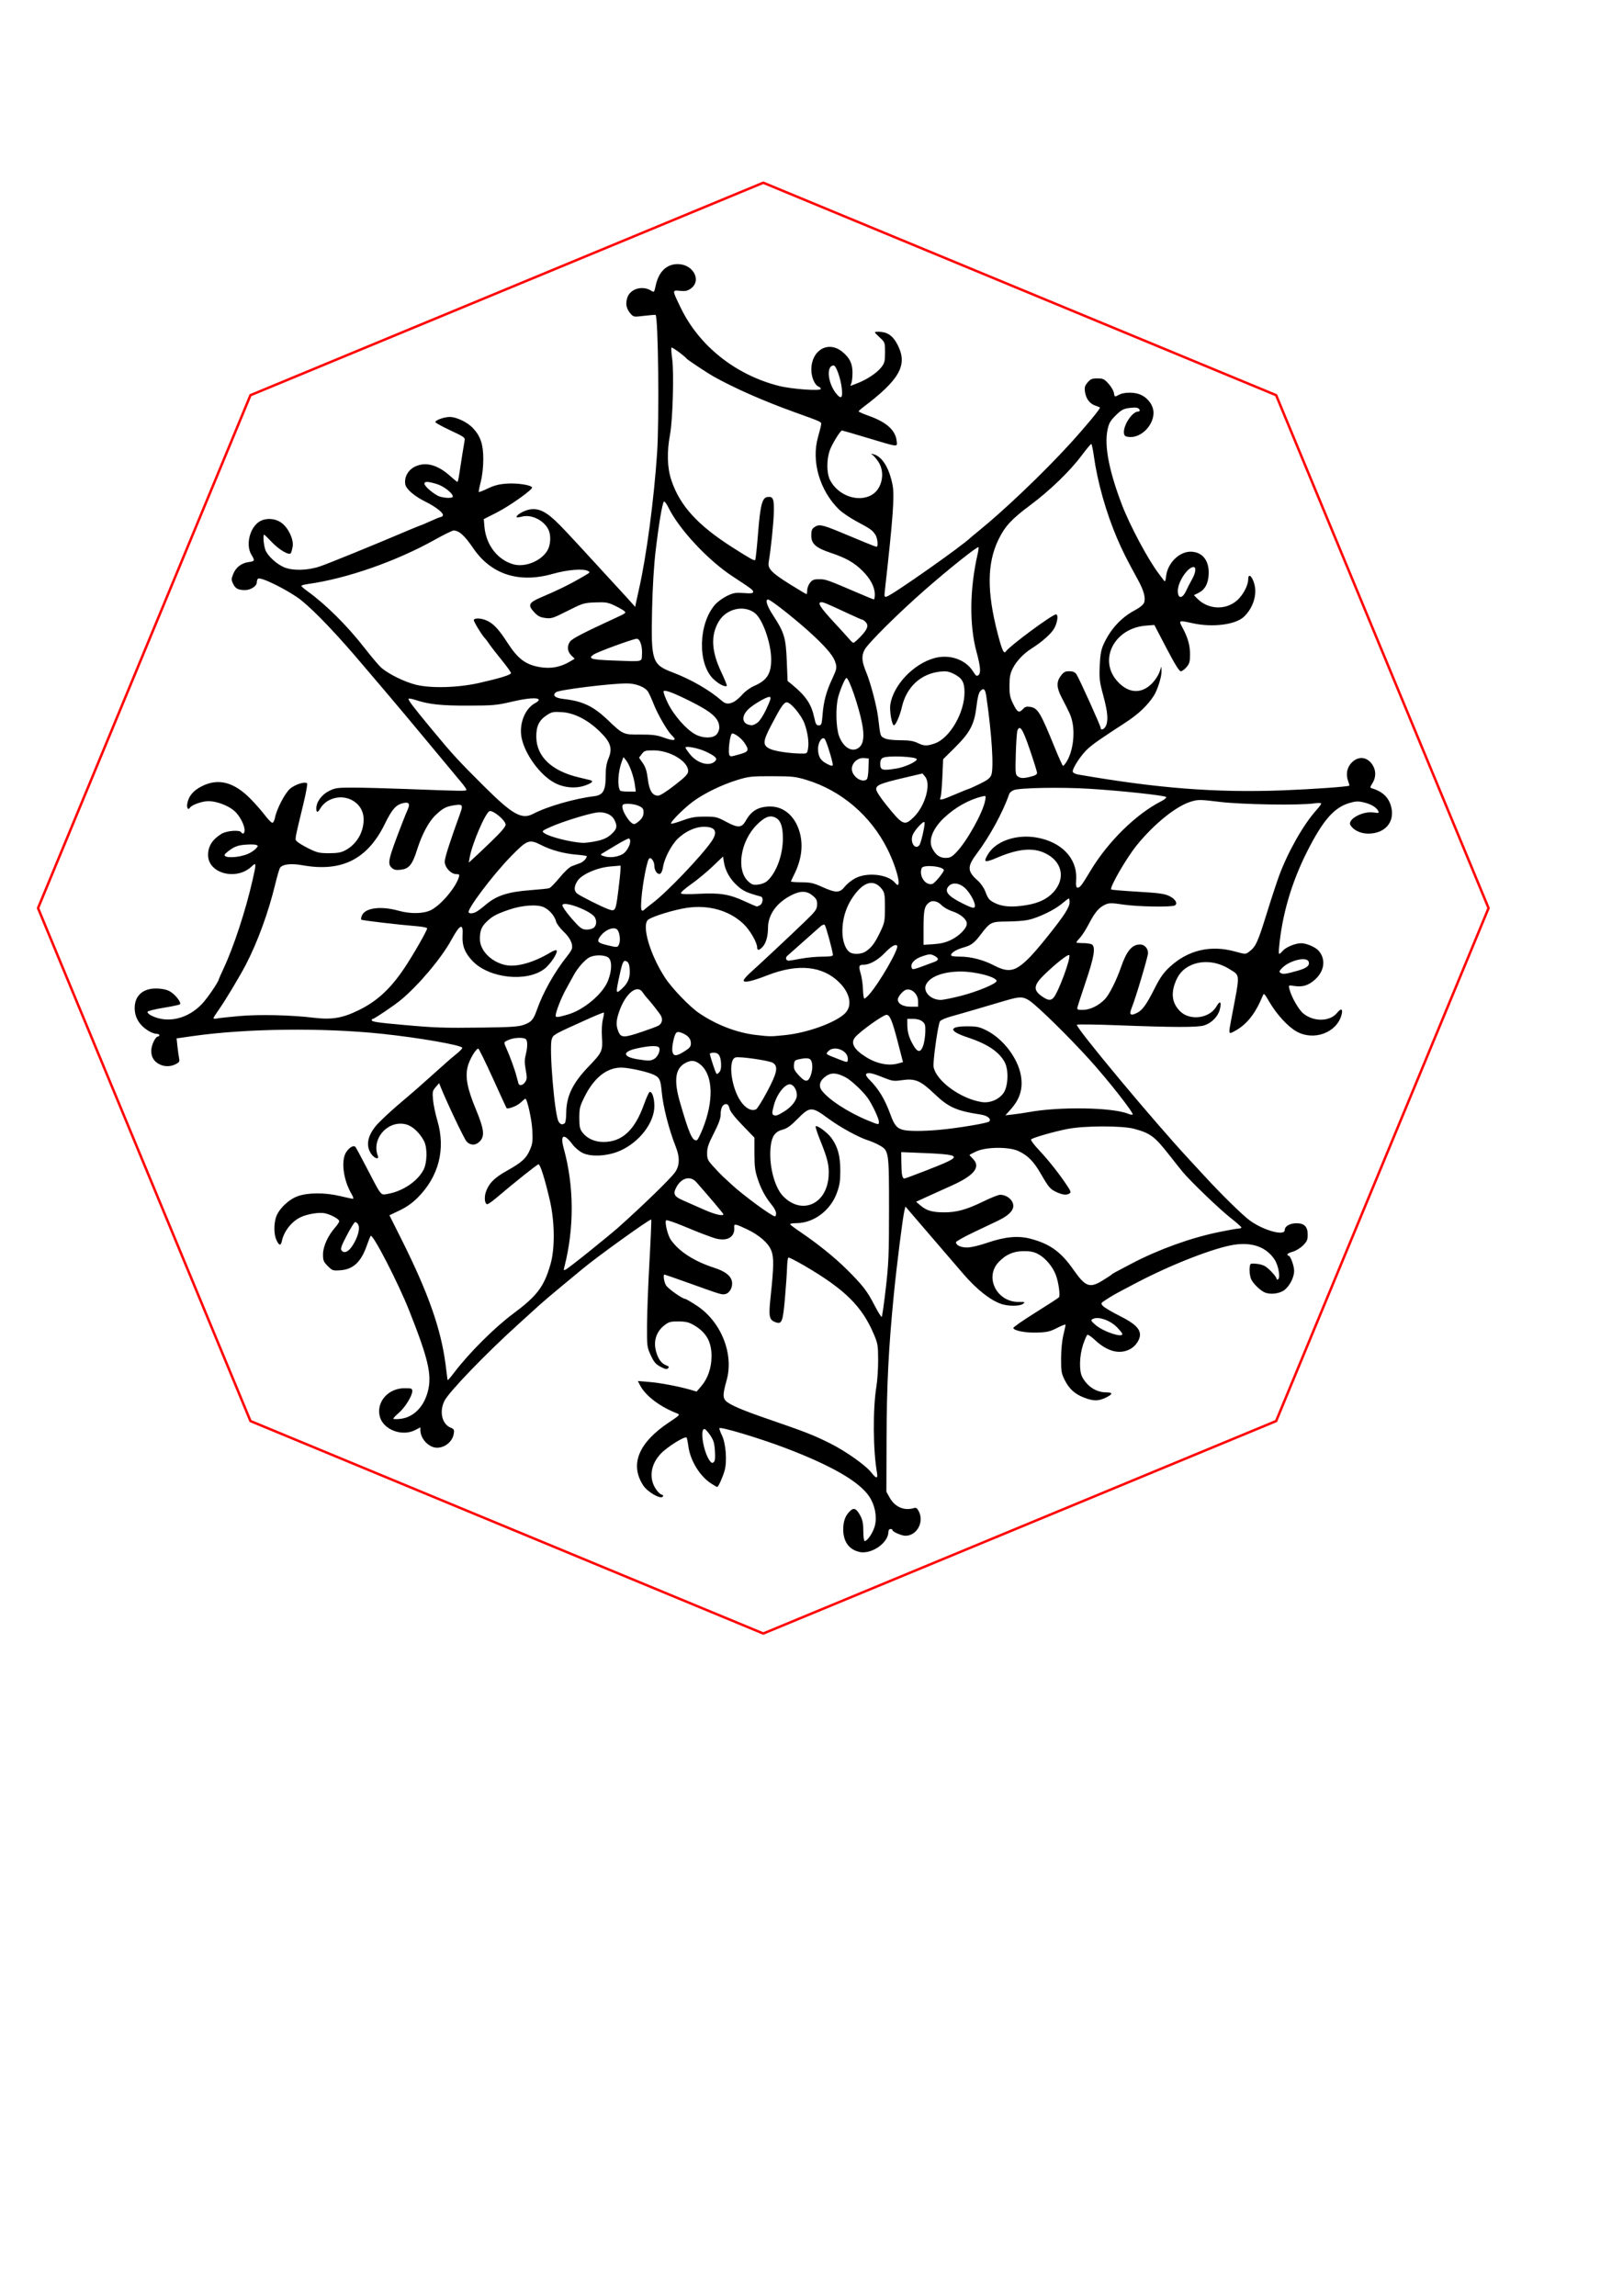 <?xml version="1.0" encoding="UTF-8" standalone="no"?>
<svg
   xmlns:dc="http://purl.org/dc/elements/1.1/"
   xmlns:cc="http://creativecommons.org/ns#"
   xmlns:rdf="http://www.w3.org/1999/02/22-rdf-syntax-ns#"
   xmlns:svg="http://www.w3.org/2000/svg"
   xmlns="http://www.w3.org/2000/svg"
   xmlns:sodipodi="http://sodipodi.sourceforge.net/DTD/sodipodi-0.dtd"
   xmlns:inkscape="http://www.inkscape.org/namespaces/inkscape"
   width="210mm"
   height="297mm"
   viewBox="0 0 210 297"
   version="1.1"
   id="svg8"
   inkscape:version="1.0 (4035a4fb49, 2020-05-01)"
   sodipodi:docname="fuckflake.svg">
  <defs
     id="defs2" />
  <sodipodi:namedview
     inkscape:snap-midpoints="true"
     inkscape:snap-smooth-nodes="true"
     id="base"
     pagecolor="#ffffff"
     bordercolor="#666666"
     borderopacity="1.0"
     inkscape:pageopacity="0.0"
     inkscape:pageshadow="2"
     inkscape:zoom="1.4967259"
     inkscape:cx="453.12118"
     inkscape:cy="433.22413"
     inkscape:document-units="mm"
     inkscape:current-layer="layer1"
     inkscape:document-rotation="0"
     showgrid="false"
     inkscape:window-width="2160"
     inkscape:window-height="1346"
     inkscape:window-x="-11"
     inkscape:window-y="-11"
     inkscape:window-maximized="1" />
  <g
     inkscape:label="Layer 1"
     inkscape:groupmode="layer"
     id="layer1">
    <path
       style="fill:#000000;stroke-width:0.175"
       d="m 111.182,200.758 c -1.316,-0.282 -2.077,-1.34 -2.075,-2.885 10e-4,-1.111 0.287,-1.862 0.929,-2.443 0.475,-0.43 0.808,-0.25 1.309,0.705 0.268,0.511 0.361,1.014 0.361,1.957 0,0.703 0.076,1.269 0.17,1.269 0.375,0 1.147,-1.182 1.342,-2.054 0.267,-1.195 -0.024,-2.629 -0.755,-3.721 -1.29,-1.927 -4.896,-4.006 -10.908,-6.288 -3.251,-1.234 -8.268,-2.741 -8.466,-2.542 -0.048,0.048 0.094,0.46 0.316,0.915 0.51,1.046 0.69,3.319 0.359,4.541 -0.234,0.864 -0.812,2.149 -0.966,2.149 -0.048,0 -0.381,-0.187 -0.74,-0.415 -1.493,-0.95 -2.732,-2.957 -2.99,-4.846 -0.078,-0.572 -0.182,-1.079 -0.23,-1.127 -0.223,-0.223 -2.472,1.181 -3.332,2.079 -1.266,1.322 -1.557,3.036 -0.75,4.414 0.241,0.411 0.603,0.8 0.805,0.864 0.255,0.081 0.311,0.172 0.184,0.299 -0.332,0.332 -1.978,-0.63 -2.526,-1.477 -1.755,-2.711 -0.599,-5.524 3.353,-8.153 1.387,-0.923 1.449,-0.99 1.054,-1.144 -2.248,-0.875 -4.103,-2.281 -4.808,-3.643 l -0.285,-0.552 1.469,0.119 c 1.431,0.116 3.826,0.57 5.37,1.019 l 0.765,0.222 0.588,-0.68 c 0.85,-0.983 1.337,-2.388 1.341,-3.866 0.005,-1.894 -0.674,-3.101 -2.269,-4.036 -0.66,-0.387 -1.039,-0.48 -1.989,-0.489 -1.021,-0.009 -1.256,0.052 -1.807,0.472 -1.109,0.846 -1.502,2.12 -1.084,3.511 0.283,0.941 0.688,1.468 1.311,1.706 0.327,0.125 0.375,0.208 0.213,0.37 -0.162,0.162 -0.381,0.118 -0.974,-0.197 -0.626,-0.332 -0.855,-0.601 -1.263,-1.484 -0.484,-1.048 -0.498,-1.158 -0.486,-3.879 0.007,-1.54 0.148,-5.231 0.314,-8.203 0.166,-2.972 0.269,-5.436 0.229,-5.476 -0.133,-0.133 -7.082,4.862 -8.941,6.428 -0.2,0.168 -1.348,1.119 -2.551,2.111 -1.203,0.993 -2.542,2.129 -2.975,2.525 -0.433,0.396 -1.693,1.54 -2.8,2.542 -4.175,3.781 -8.872,8.654 -9.474,9.828 -0.707,1.38 -0.343,3.016 0.775,3.479 0.458,0.19 0.5,0.273 0.412,0.817 -0.16,0.984 -1.132,1.788 -2.161,1.786 -1.057,-0.001 -2.152,-1.158 -2.152,-2.272 v -0.359 l -0.693,0.354 c -1.693,0.864 -4.105,-0.057 -4.553,-1.738 -0.501,-1.879 1.06,-3.681 3.19,-3.683 0.928,-5.2e-4 1.006,0.03 1.005,0.393 -0.003,0.6 -0.947,2.117 -1.74,2.796 -0.39,0.333 -0.708,0.669 -0.708,0.745 0,0.076 0.413,0.09 0.918,0.03 1.705,-0.202 3.042,-1.552 3.557,-3.59 0.533,-2.11 0.052,-4.17 -2.433,-10.438 -1.415,-3.569 -4.691,-9.922 -4.971,-9.642 -0.057,0.057 -0.284,0.618 -0.503,1.245 -0.745,2.131 -1.756,3.082 -3.406,3.201 -0.986,0.071 -1.055,0.049 -1.645,-0.541 -0.547,-0.547 -0.616,-0.718 -0.616,-1.528 0,-1.008 0.633,-2.403 1.579,-3.478 0.287,-0.326 0.521,-0.685 0.521,-0.799 0,-0.278 -1.163,-0.902 -1.936,-1.039 -0.727,-0.129 -2.218,0.121 -3.037,0.51 -1.195,0.567 -2.17,1.799 -2.454,3.102 -0.14,0.641 -0.349,0.607 -0.691,-0.114 -0.331,-0.697 -0.366,-1.973 -0.081,-2.925 0.316,-1.055 1.626,-2.339 2.824,-2.768 1.34,-0.48 3.545,-0.484 5.517,-0.011 0.8,0.192 1.536,0.349 1.636,0.349 0.1,0 0.014,-0.283 -0.19,-0.628 -1.08,-1.831 -1.394,-4.377 -0.67,-5.442 0.41,-0.604 0.945,-0.896 1.176,-0.64 0.074,0.082 0.706,1.251 1.405,2.599 1.976,3.81 1.839,3.633 2.691,3.491 1.982,-0.33 3.906,-1.605 4.708,-3.121 0.489,-0.924 0.521,-2.877 0.062,-3.749 -0.55,-1.044 -1.463,-1.9 -2.268,-2.125 -2.333,-0.653 -4.571,1.804 -3.698,4.061 0.187,0.483 -0.363,0.377 -0.777,-0.149 -0.92,-1.17 -0.549,-2.719 1.023,-4.267 1.059,-1.043 1.747,-1.66 3.51,-3.152 0.625,-0.529 1.176,-1.001 1.224,-1.05 0.048,-0.049 0.756,-0.679 1.574,-1.401 0.818,-0.722 1.802,-1.6 2.188,-1.952 0.386,-0.352 1.032,-0.903 1.436,-1.225 0.404,-0.322 0.739,-0.671 0.744,-0.776 0.016,-0.336 -5.568,-1.314 -10.404,-1.822 -7.693,-0.808 -17.557,-0.688 -24.479,0.298 l -2.078,0.296 0.112,1.06 c 0.062,0.583 0.158,1.27 0.215,1.527 0.086,0.393 0.018,0.512 -0.431,0.744 -0.671,0.347 -1.471,0.353 -2.125,0.015 -0.715,-0.37 -1.052,-0.93 -1.051,-1.746 6.5e-4,-0.708 0.537,-1.842 0.872,-1.842 0.098,0 0.178,-0.079 0.178,-0.175 0,-0.096 -0.177,-0.175 -0.394,-0.176 -0.217,-3.5e-4 -0.669,-0.169 -1.006,-0.374 -1.134,-0.691 -1.739,-1.644 -1.789,-2.818 -0.07,-1.654 0.978,-2.671 2.752,-2.67 0.676,3.5e-4 1.287,0.118 1.717,0.331 0.696,0.345 1.614,1.483 1.382,1.714 -0.074,0.074 -1.032,0.277 -2.13,0.453 -1.098,0.176 -2.026,0.409 -2.063,0.519 -0.037,0.11 0.167,0.32 0.452,0.468 2.082,1.076 4.743,0.473 6.603,-1.497 0.706,-0.747 2.176,-2.914 2.176,-3.207 0,-0.034 0.27,-0.64 0.6,-1.347 1.331,-2.847 2.839,-7.444 3.759,-11.456 0.502,-2.189 0.491,-2.351 -0.115,-1.77 -1.968,1.885 -5.641,0.923 -5.643,-1.478 -10e-4,-1.136 0.563,-2.02 1.749,-2.743 0.652,-0.398 2.333,-0.53 2.538,-0.2 0.2,0.323 0.438,0.179 0.438,-0.264 0,-0.703 -0.69,-1.977 -1.378,-2.544 -0.833,-0.687 -2.281,-1.217 -3.31,-1.213 -0.822,0.004 -2.16,0.483 -2.39,0.856 -0.224,0.363 -0.436,0.007 -0.333,-0.56 0.175,-0.958 0.78,-1.674 1.883,-2.229 2.149,-1.082 4.18,-0.54 6.359,1.695 0.601,0.617 1.418,1.552 1.815,2.078 0.397,0.526 0.822,0.957 0.944,0.957 0.122,0 0.277,-0.295 0.345,-0.656 0.199,-1.063 1.221,-3.06 1.892,-3.696 0.608,-0.576 1.975,-1.028 2.265,-0.748 0.07,0.068 -0.147,1.263 -0.483,2.656 -1.2,4.975 -1.131,4.546 -0.784,4.893 0.17,0.17 0.849,0.575 1.509,0.9 1.063,0.523 1.359,0.59 2.603,0.587 1.096,-0.003 1.557,-0.085 2.104,-0.378 1.456,-0.779 2.363,-2.313 2.363,-3.995 0,-2.319 -2.607,-3.624 -4.697,-2.353 -0.315,0.192 -0.707,0.583 -0.869,0.869 -0.366,0.642 -0.559,0.665 -0.559,0.065 0,-0.83 0.694,-1.783 1.642,-2.256 0.795,-0.396 1.082,-0.437 3.074,-0.437 1.208,-5e-5 4.284,0.079 6.835,0.176 7.64,0.289 7.876,0.292 7.871,0.095 -0.002,-0.101 -0.307,-0.537 -0.677,-0.971 -0.37,-0.433 -2.237,-2.678 -4.149,-4.988 -1.912,-2.31 -4.423,-5.307 -5.58,-6.66 -1.157,-1.353 -2.458,-2.881 -2.891,-3.396 -3.283,-3.899 -6.224,-6.996 -8.047,-8.471 -1.491,-1.206 -5.201,-3.072 -5.608,-2.821 -0.093,0.058 -0.17,0.28 -0.17,0.494 0,0.471 -0.798,0.991 -1.515,0.988 -0.885,-0.004 -1.256,-0.195 -1.539,-0.791 -0.254,-0.535 -0.253,-0.645 0.008,-1.297 0.343,-0.857 1.065,-1.411 2.004,-1.537 0.794,-0.106 0.819,-0.179 0.342,-0.961 -0.732,-1.2 -0.253,-3.357 0.933,-4.203 0.827,-0.59 2.144,-0.537 3.007,0.12 0.875,0.667 1.555,2.139 1.403,3.036 -0.061,0.361 -0.166,0.744 -0.233,0.852 -0.211,0.339 -1.514,-0.418 -2.482,-1.442 -0.494,-0.522 -0.932,-0.949 -0.975,-0.949 -0.187,0 -0.054,1.468 0.184,2.037 0.32,0.767 1.461,1.798 2.43,2.197 1.107,0.456 3.014,0.407 4.576,-0.118 1.133,-0.38 6.548,-2.586 11.419,-4.653 0.893,-0.379 1.659,-0.689 1.702,-0.689 0.043,0 0.593,-0.236 1.224,-0.525 0.63,-0.289 1.218,-0.525 1.307,-0.525 0.088,0 0.212,-0.084 0.276,-0.187 0.177,-0.287 -0.867,-1.12 -2.278,-1.817 -1.409,-0.696 -2.483,-1.627 -2.58,-2.235 -0.156,-0.976 0.411,-1.933 1.389,-2.347 1.342,-0.568 2.846,-0.136 4.403,1.263 0.473,0.425 0.901,0.774 0.951,0.774 0.05,0 0.14,-0.335 0.202,-0.744 0.273,-1.817 0.638,-4.108 0.724,-4.542 0.09,-0.453 0.012,-0.512 -1.843,-1.382 -1.065,-0.5 -1.937,-0.98 -1.937,-1.067 0,-0.256 1.158,-0.666 1.876,-0.664 0.859,0.002 2.263,0.674 2.972,1.421 0.995,1.049 1.357,2.115 1.357,4.003 1.8e-4,1.04 -0.121,2.141 -0.323,2.94 -0.178,0.702 -0.293,1.308 -0.255,1.345 0.037,0.037 0.566,-0.171 1.175,-0.463 0.831,-0.399 1.446,-0.554 2.466,-0.624 1.317,-0.09 3.054,0.168 3.249,0.483 0.152,0.246 -2.892,2.412 -4.613,3.282 l -1.635,0.827 0.085,0.982 c 0.204,2.369 1.719,4.321 3.785,4.877 1.556,0.419 3.725,-0.524 4.431,-1.926 0.373,-0.741 0.396,-1.939 0.05,-2.608 -0.625,-1.208 -2.215,-1.969 -3.434,-1.644 -0.377,0.101 -0.685,0.12 -0.685,0.044 0,-0.307 1.128,-0.914 1.85,-0.996 1.33,-0.15 2.363,0.512 4.655,2.983 1.091,1.176 2.022,2.177 2.07,2.225 0.048,0.048 0.481,0.522 0.963,1.053 0.481,0.531 1.748,1.909 2.815,3.063 1.067,1.153 2.18,2.369 2.472,2.701 l 0.532,0.604 0.122,-0.604 c 0.067,-0.332 0.23,-1.077 0.362,-1.654 0.97,-4.249 1.95,-11.61 2.354,-17.676 0.291,-4.369 0.147,-17.543 -0.195,-17.837 -0.035,-0.03 -0.691,0.021 -1.459,0.113 -1.382,0.165 -1.4,0.162 -1.793,-0.294 -0.536,-0.623 -0.659,-1.22 -0.419,-2.021 0.353,-1.178 1.976,-1.66 3.11,-0.925 0.364,0.236 0.384,0.212 0.574,-0.67 0.384,-1.79 1.398,-2.779 2.85,-2.779 2.008,0 3.142,2.132 1.685,3.169 -0.419,0.298 -0.698,0.357 -1.39,0.29 -1.037,-0.1 -1.039,-0.143 0.112,2.229 2.386,4.917 7.085,8.647 12.68,10.067 1.662,0.422 5.425,0.693 5.425,0.391 0,-0.1 -0.118,-0.227 -0.262,-0.283 -0.522,-0.2 -0.962,-1.212 -0.963,-2.215 -0.002,-2.516 2.181,-3.782 3.994,-2.318 0.946,0.764 1.322,1.514 1.333,2.657 0.005,0.537 -0.055,1.155 -0.135,1.374 l -0.144,0.398 0.894,-0.34 c 1.246,-0.473 2.566,-1.355 3.124,-2.086 0.414,-0.543 0.471,-0.776 0.471,-1.914 0,-1.274 -0.011,-1.306 -0.656,-1.897 -0.361,-0.331 -0.656,-0.64 -0.656,-0.687 0,-0.144 1.004,-0.094 1.432,0.071 0.679,0.262 1.163,0.794 1.624,1.785 1.146,2.461 0.039,4.349 -4.599,7.841 -0.307,0.231 -0.557,0.467 -0.557,0.525 1.7e-4,0.058 0.611,0.323 1.356,0.59 2.279,0.814 3.43,1.872 3.568,3.279 0.074,0.757 0.288,0.782 -3.803,-0.449 -1.741,-0.524 -3.214,-0.952 -3.273,-0.952 -0.209,0 -1.233,1.642 -1.56,2.501 -0.455,1.197 -0.451,3.022 0.008,3.913 1.029,1.997 3.602,2.926 5.365,1.938 1.391,-0.78 1.822,-2.96 0.86,-4.348 -0.264,-0.382 -0.606,-0.773 -0.758,-0.87 -0.211,-0.134 -0.172,-0.148 0.16,-0.061 1.122,0.295 2.036,1.774 2.464,3.985 0.267,1.381 0.064,4.172 -0.989,13.573 -0.097,0.867 -0.079,0.936 0.227,0.856 0.727,-0.19 9.908,-6.647 10.899,-7.665 0.048,-0.049 0.521,-0.441 1.05,-0.869 3.287,-2.661 8.369,-7.512 11.747,-11.213 2.032,-2.226 3.999,-4.603 3.896,-4.707 -0.046,-0.046 -0.329,-0.166 -0.628,-0.266 -0.699,-0.233 -1.19,-0.903 -1.308,-1.783 -0.077,-0.573 -0.015,-0.788 0.348,-1.21 0.371,-0.431 0.572,-0.513 1.257,-0.513 0.72,0 0.887,0.078 1.42,0.659 0.332,0.362 0.651,0.894 0.708,1.181 0.122,0.611 0.065,0.59 0.697,0.261 0.633,-0.33 1.943,-0.338 2.711,-0.016 1.005,0.421 1.728,1.413 1.728,2.372 0,1.632 -1.612,3.247 -3.117,3.122 -0.528,-0.044 -0.656,-0.13 -0.705,-0.47 -0.139,-0.985 1.057,-2.821 1.837,-2.821 0.36,0 0.195,-0.423 -0.194,-0.498 -0.172,-0.033 -0.668,-0.007 -1.102,0.058 -0.629,0.094 -0.959,0.288 -1.624,0.953 -0.697,0.697 -0.87,1.005 -1.049,1.867 -0.428,2.06 0.203,5.326 1.874,9.695 1.025,2.68 3.408,7.134 4.764,8.904 0.193,0.252 0.461,0.609 0.595,0.792 0.223,0.305 0.254,0.259 0.361,-0.548 0.221,-1.668 1.728,-3.126 3.198,-3.094 1.511,0.033 2.397,1.178 2.297,2.966 -0.068,1.213 -0.504,1.976 -1.369,2.395 l -0.545,0.264 0.46,0.46 c 1.427,1.427 3.698,1.508 5.163,0.184 0.765,-0.691 1.407,-1.919 1.407,-2.691 0,-0.81 0.476,-0.478 0.779,0.544 0.416,1.401 -0.14,3.182 -1.346,4.308 -1.092,1.02 -4.051,1.391 -6.609,0.828 -1.842,-0.405 -1.847,-0.403 -1.326,0.569 0.704,1.312 0.976,2.277 0.976,3.465 0,0.93 -0.071,1.186 -0.453,1.641 -0.249,0.296 -0.584,0.538 -0.744,0.538 -0.199,0 -0.785,-0.946 -1.856,-2.996 l -1.565,-2.996 -1.105,0.089 c -4.171,0.335 -6.227,4.573 -3.556,7.33 1.409,1.454 3.014,1.507 4.363,0.143 0.377,-0.381 0.804,-1.027 0.949,-1.437 l 0.264,-0.745 0.014,0.629 c 0.015,0.704 -0.524,2.411 -0.992,3.139 -0.808,1.257 -1.99,2.381 -3.621,3.444 -3.36,2.189 -4.12,2.716 -4.899,3.402 -0.872,0.767 -2.106,2.659 -1.968,3.017 0.049,0.127 0.351,0.277 0.673,0.333 10.326,1.796 17.898,2.381 26.536,2.051 3.803,-0.146 8.421,-0.474 8.573,-0.609 0.027,-0.024 -0.032,-0.256 -0.131,-0.517 -0.376,-0.989 -0.162,-1.949 0.58,-2.599 0.834,-0.731 1.872,-0.573 2.516,0.383 0.499,0.74 0.512,1.63 0.035,2.401 -0.347,0.562 -0.349,0.594 -0.044,0.69 1.421,0.445 2.196,1.223 2.482,2.494 0.429,1.908 -0.863,3.356 -2.993,3.356 -0.983,0 -1.886,-0.427 -2.296,-1.086 -0.456,-0.734 1.537,-1.848 2.958,-1.653 0.731,0.1 0.779,0.084 0.62,-0.214 -0.255,-0.477 -0.949,-0.877 -1.901,-1.097 -0.687,-0.159 -1.024,-0.142 -1.817,0.088 -1.976,0.575 -3.43,2.239 -5.456,6.248 -2.062,4.08 -3.294,8.331 -3.662,12.633 -0.066,0.766 -6.6e-4,0.799 0.481,0.251 0.436,-0.497 1.653,-0.996 2.415,-0.991 0.675,0.005 1.854,0.517 2.249,0.978 0.955,1.112 0.746,2.646 -0.511,3.752 -0.85,0.748 -1.598,0.969 -2.69,0.795 -0.708,-0.113 -0.711,-0.111 -0.598,0.373 0.233,0.991 1.186,2.677 1.798,3.182 1.355,1.117 3.463,1.075 4.39,-0.086 0.524,-0.656 0.786,-0.499 0.549,0.328 -0.649,2.263 -3.547,3.326 -5.77,2.117 -1.112,-0.605 -2.584,-2.195 -3.536,-3.822 -0.684,-1.168 -0.721,-1.2 -0.89,-0.788 -0.935,2.276 -2.047,3.681 -3.571,4.511 -0.893,0.486 -0.879,0.55 -0.403,-1.945 1.067,-5.587 1.088,-5.16 -0.292,-6.035 -1.608,-1.02 -3.523,-1.207 -5.057,-0.492 -1.023,0.476 -1.658,1.225 -2.062,2.43 -0.464,1.385 -0.259,2.483 0.642,3.438 1.271,1.347 3.873,1.026 4.787,-0.59 0.457,-0.809 0.68,-0.555 0.405,0.462 -0.244,0.906 -1.087,1.743 -2.042,2.03 -0.858,0.257 -3.927,0.251 -11.047,-0.023 -2.921,-0.112 -5.348,-0.144 -5.393,-0.071 -0.201,0.325 10.103,12.679 14.558,17.455 0.494,0.529 1.364,1.472 1.934,2.094 2.106,2.3 4.914,5.058 5.858,5.754 1.758,1.297 4.541,2.07 4.541,1.262 0,-0.497 0.67,-0.885 1.526,-0.885 1.016,0 1.449,0.442 1.449,1.482 0,0.66 -0.095,0.877 -0.611,1.393 -0.336,0.336 -0.927,0.696 -1.313,0.8 -0.386,0.104 -0.701,0.265 -0.701,0.357 0,0.092 0.07,0.168 0.156,0.168 0.237,0 0.72,1.332 0.715,1.972 -0.006,0.832 -0.574,1.942 -1.262,2.467 -0.663,0.506 -1.923,0.632 -2.639,0.265 -0.565,-0.29 -1.342,-1.051 -1.623,-1.589 -0.312,-0.597 -0.332,-2.058 -0.028,-2.084 0.571,-0.048 1.31,0.076 1.723,0.29 0.506,0.261 1.558,1.39 1.558,1.67 0,0.099 0.088,0.125 0.197,0.058 0.325,-0.201 0.038,-1.805 -0.457,-2.553 -1.054,-1.593 -2.837,-2.258 -5.163,-1.926 -2.563,0.367 -8.188,2.554 -12.777,4.969 -2.888,1.52 -2.884,1.517 -3.822,2.121 -0.748,0.481 -0.755,0.495 -0.438,0.847 0.177,0.197 1.16,0.778 2.184,1.292 1.87,0.938 2.601,1.622 2.601,2.433 0,0.613 -0.556,1.446 -1.211,1.815 -1.386,0.779 -3.006,0.373 -4.638,-1.163 -0.441,-0.415 -0.874,-0.709 -0.962,-0.654 -0.088,0.055 -0.338,0.63 -0.554,1.279 -0.475,1.426 -0.529,3.364 -0.117,4.158 0.645,1.242 1.829,2.009 3.101,2.009 0.911,0 0.895,0.227 -0.05,0.684 -0.948,0.459 -1.59,0.461 -2.773,0.008 -1.223,-0.468 -1.953,-1.126 -2.535,-2.285 -0.427,-0.849 -0.474,-1.128 -0.47,-2.782 0.003,-1.098 0.121,-2.318 0.293,-3.03 0.159,-0.656 0.289,-1.26 0.289,-1.344 0,-0.083 -0.485,0.099 -1.078,0.405 -0.922,0.476 -1.294,0.564 -2.581,0.609 -1.493,0.052 -2.992,-0.23 -3.11,-0.585 -0.032,-0.096 1.261,-0.997 2.874,-2.003 1.613,-1.006 2.979,-1.895 3.037,-1.976 0.18,-0.255 -0.049,-1.925 -0.391,-2.853 -0.41,-1.11 -1.366,-2.244 -2.313,-2.743 -0.537,-0.283 -1.021,-0.38 -1.863,-0.375 -1.336,0.009 -2.314,0.438 -3.243,1.424 -1.849,1.96 -0.238,5.165 2.587,5.149 0.838,-0.005 0.889,0.017 0.579,0.246 -0.438,0.324 -1.948,0.324 -2.866,-1.7e-4 -1.413,-0.498 -3.133,-1.868 -4.871,-3.877 -1.797,-2.078 -4.706,-5.462 -6.371,-7.41 l -1.111,-1.301 -0.131,0.513 c -0.207,0.811 -0.989,7.003 -1.369,10.839 -0.68,6.86 -0.926,11.728 -0.946,18.726 l -0.02,6.825 0.438,0.779 c 0.68,1.21 1.9,1.718 3.164,1.317 0.23,-0.073 0.393,0.044 0.589,0.424 0.722,1.396 -0.244,3.168 -1.726,3.168 -0.498,0 -1.677,-0.515 -1.677,-0.732 0,-0.078 -0.118,-0.143 -0.263,-0.143 -0.148,0 -0.263,0.157 -0.263,0.359 0,1.438 -2.181,2.953 -3.763,2.614 z m 2.299,-10.192 c -0.522,-2.882 -0.559,-8.29 -0.077,-11.244 0.126,-0.77 0.225,-2.306 0.22,-3.413 -0.008,-1.868 -0.049,-2.108 -0.574,-3.342 -1.527,-3.59 -3.741,-5.771 -8.945,-8.815 -1.08,-0.631 -2.024,-1.11 -2.1,-1.063 -0.075,0.046 -0.15,0.621 -0.167,1.277 -0.017,0.656 -0.139,2.44 -0.272,3.965 -0.276,3.156 -0.404,3.457 -1.313,3.081 -0.735,-0.304 -0.811,-0.759 -0.545,-3.241 0.413,-3.844 0.435,-5.092 0.106,-5.952 -0.383,-1.004 -1.545,-2.026 -3.187,-2.806 -1.449,-0.688 -1.668,-0.728 -1.625,-0.298 0.147,1.449 -1.091,2.022 -2.897,1.339 -0.385,-0.146 -0.897,-0.332 -1.138,-0.415 -0.241,-0.083 -1.383,-0.544 -2.538,-1.026 -1.155,-0.481 -2.16,-0.818 -2.233,-0.748 -0.222,0.212 0.191,1.935 0.605,2.527 1.064,1.519 3.024,2.782 5.615,3.617 1.407,0.453 2.14,1.017 2.289,1.759 0.139,0.693 -0.264,1.491 -0.824,1.631 -0.477,0.12 -0.455,0.126 -4.712,-1.4 -1.711,-0.613 -3.148,-1.115 -3.194,-1.115 -0.196,0 -0.06,0.948 0.198,1.386 0.258,0.437 2.135,1.764 2.495,1.764 0.084,0 0.747,0.387 1.472,0.861 3.152,2.058 4.835,6.238 3.884,9.645 -0.485,1.739 -0.514,2.24 -0.15,2.647 0.456,0.512 2.069,1.211 5.571,2.414 4.701,1.615 5.828,2.056 7.897,3.087 2.103,1.048 4.703,2.888 5.433,3.846 0.579,0.759 0.836,0.771 0.703,0.032 z m -20.976,-2.858 c -0.065,-1.01 -0.178,-1.395 -0.589,-2.004 -0.28,-0.415 -0.6,-0.784 -0.712,-0.821 -0.701,-0.23 -0.215,2.926 0.63,4.091 0.211,0.291 0.328,0.332 0.512,0.18 0.177,-0.145 0.218,-0.523 0.159,-1.446 z m -33.714,-10.178 c 1.914,-2.513 5.187,-5.779 7.571,-7.554 3.146,-2.342 4.029,-3.51 4.87,-6.436 0.589,-2.052 0.55,-5.523 -0.094,-8.282 -0.645,-2.765 -1.234,-4.638 -1.459,-4.638 -0.165,0 -2.945,2.215 -5.548,4.419 -0.483,0.409 -0.972,0.744 -1.087,0.744 -0.32,0 -0.418,-0.889 -0.176,-1.591 0.38,-1.103 1.092,-1.823 2.683,-2.715 1.978,-1.109 2.538,-1.615 3.018,-2.732 0.346,-0.803 0.383,-1.119 0.303,-2.583 -0.076,-1.4 -0.666,-4.03 -0.904,-4.03 -0.034,0 -0.312,0.234 -0.618,0.519 -0.472,0.441 -1.67,0.891 -1.819,0.683 -0.026,-0.036 -0.825,-1.778 -1.776,-3.871 -0.951,-2.094 -1.792,-3.806 -1.869,-3.806 -0.321,0 -1.189,1.495 -1.39,2.395 -0.306,1.368 -0.021,2.807 1.088,5.482 1.047,2.527 1.158,3.421 0.508,4.112 -0.518,0.551 -1.218,0.563 -1.72,0.029 -0.307,-0.327 -2.618,-5.192 -3.382,-7.118 l -0.173,-0.438 -0.446,0.517 c -0.411,0.476 -0.438,0.608 -0.34,1.663 0.059,0.63 0.305,1.811 0.547,2.624 1.111,3.726 0.21,7.269 -2.554,10.032 -0.677,0.677 -1.443,1.216 -2.324,1.634 l -1.314,0.624 1.548,3.091 c 3.461,6.913 5.096,11.531 5.708,16.129 0.135,1.011 0.246,1.897 0.248,1.969 0.007,0.254 0.143,0.122 0.901,-0.873 z m 86.43,-4.95 c 0,-0.099 -0.341,-0.521 -0.759,-0.938 -0.801,-0.801 -2.17,-1.307 -2.906,-1.073 -0.498,0.158 -0.456,0.3 0.267,0.891 1.029,0.842 3.398,1.623 3.398,1.121 z m -30.605,-5.946 c 0.364,-3.153 0.414,-4.383 0.415,-10.15 0.001,-7.491 -0.017,-7.621 -1.194,-8.294 -0.401,-0.23 -1.045,-0.516 -1.43,-0.636 -1.296,-0.405 -3.664,-1.698 -5.244,-2.863 -2.123,-1.566 -2.374,-1.563 -3.955,0.043 -0.894,0.909 -1.366,1.249 -1.941,1.4 -0.945,0.248 -1.366,0.803 -1.531,2.022 -0.317,2.339 0.414,5.377 1.584,6.583 2.414,2.488 5.661,1.063 5.895,-2.588 0.086,-1.343 -0.121,-2.236 -1.056,-4.548 -0.399,-0.986 -0.679,-1.838 -0.624,-1.894 0.19,-0.19 1.535,0.804 2.05,1.515 0.815,1.125 1.135,2.299 1.141,4.185 0.005,1.341 -0.079,1.899 -0.432,2.883 -0.827,2.306 -3.013,3.943 -5.267,3.943 -0.489,0 -0.835,0.071 -0.78,0.161 0.055,0.088 0.591,0.493 1.192,0.899 2.284,1.543 4.458,3.284 5.998,4.803 2.181,2.152 2.756,2.889 3.716,4.762 0.454,0.886 0.876,1.556 0.937,1.488 0.061,-0.068 0.297,-1.738 0.525,-3.711 z m 28.064,-0.994 c 0.579,-0.354 1.093,-0.689 1.141,-0.744 0.11,-0.124 0.361,-0.263 2.628,-1.448 3.493,-1.825 7.6,-3.307 11.248,-4.059 1.215,-0.25 2.37,-0.455 2.567,-0.455 0.197,0 0.357,-0.065 0.357,-0.143 0,-0.079 -0.646,-0.65 -1.436,-1.269 -1.357,-1.063 -5.118,-4.673 -6.128,-5.881 -0.255,-0.305 -1.039,-1.29 -1.742,-2.188 -1.91,-2.441 -2.462,-2.855 -4.564,-3.423 -1.55,-0.419 -6.445,-0.41 -8.619,0.016 -1.762,0.345 -4.465,1.119 -4.71,1.349 -0.093,0.087 0.344,0.682 1.05,1.427 1.179,1.245 2.661,3.128 3.665,4.656 0.412,0.628 0.454,0.784 0.246,0.916 -0.38,0.24 -0.877,0.191 -1.651,-0.165 -0.853,-0.392 -1.031,-0.598 -2.083,-2.42 -0.916,-1.586 -1.672,-2.347 -2.887,-2.906 -1.22,-0.562 -4.12,-0.544 -5.399,0.034 -0.505,0.228 -0.919,0.441 -0.919,0.473 0,0.032 0.197,0.255 0.438,0.496 1.063,1.063 0.178,2.165 -2.807,3.497 -1.055,0.471 -2.509,1.128 -3.231,1.46 l -1.313,0.605 0.61,0.512 c 0.765,0.642 1.517,0.853 3.04,0.855 1.608,0.001 2.905,-0.36 5.038,-1.403 0.98,-0.479 1.961,-0.871 2.182,-0.871 0.642,0 1.299,0.379 1.573,0.909 0.435,0.842 -0.162,1.632 -1.855,2.452 -0.337,0.163 -1.695,0.808 -3.019,1.434 -1.323,0.625 -2.406,1.231 -2.406,1.346 0,0.386 0.606,0.674 1.431,0.68 0.491,0.003 1.539,-0.241 2.625,-0.613 2.286,-0.782 3.975,-0.94 5.57,-0.523 2.505,0.656 3.941,1.684 5.538,3.963 1.597,2.28 2.119,2.475 3.821,1.434 z m -66.289,-3.869 c 1.537,-1.238 3.097,-2.521 3.467,-2.85 3.296,-2.94 6.795,-6.333 7.458,-7.232 0.625,-0.847 0.671,-1.944 0.138,-3.292 -0.903,-2.285 -1.652,-5.203 -1.832,-7.138 -0.144,-1.55 -0.268,-1.834 -0.95,-2.187 -0.764,-0.395 -3.291,-0.961 -4.289,-0.96 -1.889,0.001 -3.537,1.321 -4.775,3.826 -0.581,1.175 -0.65,1.46 -0.65,2.668 0,1.098 0.069,1.445 0.366,1.847 0.603,0.814 1.594,1.276 2.745,1.279 2.414,0.007 4.064,-1.518 5.258,-4.862 0.306,-0.856 0.634,-1.579 0.731,-1.607 0.318,-0.092 0.607,0.769 0.61,1.813 0.005,2.135 -1.89,4.634 -4.372,5.763 -1.604,0.73 -3.809,0.868 -4.923,0.308 -0.421,-0.211 -1.002,-0.701 -1.29,-1.089 -1.12,-1.504 -1.636,-1.292 -1.15,0.472 1.354,4.911 1.386,10.294 0.092,15.368 -0.117,0.46 -0.1,0.485 0.222,0.313 0.192,-0.103 1.608,-1.2 3.145,-2.439 z m -30.752,-0.672 c 0.673,-1.062 0.971,-2.189 0.709,-2.68 -0.112,-0.21 -0.297,-0.351 -0.411,-0.314 -0.114,0.037 -0.599,0.819 -1.078,1.739 -0.724,1.389 -0.833,1.717 -0.65,1.938 0.346,0.417 0.9,0.152 1.43,-0.683 z m 54.78,-4.137 c 0,-0.219 -0.224,-0.672 -0.498,-1.006 -0.872,-1.065 -1.415,-2.053 -1.865,-3.393 -0.367,-1.093 -0.437,-1.631 -0.437,-3.344 v -2.041 l -1.553,-1.608 c -1.04,-1.077 -1.593,-1.794 -1.676,-2.172 -0.086,-0.392 -0.224,-0.564 -0.454,-0.564 -0.433,0 -0.692,0.512 -0.692,1.366 0,0.482 -0.263,1.201 -0.875,2.397 -0.699,1.365 -0.875,1.881 -0.875,2.568 0,0.781 0.076,0.943 0.831,1.77 0.457,0.501 0.989,1.055 1.181,1.231 0.193,0.176 0.704,0.651 1.138,1.055 1.477,1.378 5.234,4.138 5.633,4.138 0.078,0 0.142,-0.179 0.142,-0.398 z m -6.825,0.114 c 0,-0.09 -1.723,-2.136 -3.484,-4.135 -0.787,-0.893 -1.964,-0.584 -2.619,0.689 -0.433,0.841 -0.259,1.162 0.902,1.666 0.599,0.26 1.798,0.79 2.664,1.177 1.413,0.631 2.538,0.899 2.538,0.603 z m 26.276,-5.669 c 5.006,-1.96 4.948,-2.04 -1.688,-2.299 l -1.575,-0.062 0.018,1.424 c 0.018,1.478 0.12,1.989 0.396,1.989 0.089,0 1.371,-0.473 2.849,-1.052 z m -28.959,-5.349 c 1.455,-3.607 1.365,-6.897 -0.225,-8.294 -0.71,-0.624 -1.317,-0.674 -2.134,-0.176 -1.193,0.728 -1.368,2.239 -0.576,4.983 1.197,4.149 1.627,5.11 2.203,4.927 0.095,-0.03 0.424,-0.679 0.732,-1.441 z m 30.669,0.1 c 2.325,-0.21 6.176,-0.852 6.399,-1.068 0.335,-0.324 -0.188,-0.765 -1.065,-0.9 -3.18,-0.488 -4.183,-0.937 -6.037,-2.708 -1.759,-1.679 -2.473,-1.985 -4.095,-1.755 -1.167,0.166 -1.29,0.148 -2.586,-0.372 -1.414,-0.567 -1.958,-0.664 -2.135,-0.378 -0.057,0.092 0.119,0.388 0.391,0.656 1.223,1.208 2.038,2.553 2.771,4.574 0.475,1.309 0.806,1.724 1.545,1.939 0.718,0.208 2.581,0.213 4.812,0.012 z m -48.524,-0.833 c 0.116,-0.075 0.202,-0.625 0.206,-1.313 0.011,-2.182 0.816,-3.867 2.865,-6.004 1.798,-1.874 1.873,-2.037 1.761,-3.835 -0.054,-0.868 -0.007,-1.8 0.115,-2.286 0.114,-0.452 0.175,-0.853 0.136,-0.892 -0.039,-0.039 -0.96,0.331 -2.046,0.821 -4.549,2.052 -4.49,2.019 -4.7,2.621 -0.367,1.053 0.363,9.825 0.887,10.665 0.234,0.374 0.445,0.435 0.775,0.222 z m 40.664,-0.213 c 0,-0.4 -0.819,-2.152 -1.406,-3.008 -0.617,-0.899 -2.18,-2.367 -2.926,-2.748 -1.142,-0.583 -1.799,-0.626 -2.481,-0.165 -0.817,0.553 -1.038,1.257 -0.587,1.867 0.879,1.19 3.447,2.86 5.999,3.903 1.407,0.575 1.4,0.574 1.4,0.151 z m -12.25,-1.325 c 0.785,-0.494 1.328,-1.087 1.562,-1.705 0.242,-0.639 -0.143,-1.613 -0.709,-1.792 -0.648,-0.206 -1.775,1.163 -2.175,2.64 -0.258,0.951 -0.272,1.185 -0.081,1.303 0.275,0.17 0.574,0.075 1.402,-0.446 z m 31.589,0.094 c 3.955,-0.739 10.872,-0.631 12.912,0.202 0.268,0.109 0.531,0.155 0.585,0.101 0.178,-0.178 -3.215,-4.496 -5.599,-7.124 -2.665,-2.938 -6.691,-6.892 -7.72,-7.583 -0.858,-0.576 -1.272,-0.581 -3.107,-0.043 -0.796,0.233 -2.431,0.715 -3.634,1.07 -1.203,0.355 -2.761,0.804 -3.462,0.997 -0.718,0.198 -1.338,0.476 -1.42,0.636 -0.27,0.527 -0.93,5.284 -0.817,5.888 0.342,1.822 3.528,4.138 6.255,4.547 1.032,0.155 2.192,-0.328 2.785,-1.16 0.604,-0.847 0.701,-2.942 0.182,-3.958 -0.696,-1.364 -2.243,-2.404 -4.867,-3.269 -2.418,-0.798 -2.42,-1.415 -0.004,-1.414 1.243,5.3e-4 1.575,0.071 2.485,0.525 2.142,1.07 4.047,3.552 4.453,5.801 0.31,1.721 -0.103,3.086 -1.356,4.472 l -0.646,0.715 1.05,-0.121 c 0.577,-0.066 1.444,-0.194 1.925,-0.284 z m -33.785,-2.685 c 1.289,-2.429 1.449,-3.23 0.738,-3.696 -0.461,-0.302 -4.339,-0.863 -4.849,-0.701 -0.983,0.312 -0.578,3.809 0.652,5.634 0.636,0.944 1.428,1.366 2.014,1.072 0.163,-0.082 0.813,-1.121 1.444,-2.31 z m -31.313,-1.23 c 0.236,-0.36 0.245,-0.578 0.065,-1.553 -0.159,-0.863 -0.161,-1.326 -0.008,-1.934 0.288,-1.145 0.258,-1.985 -0.076,-2.113 -0.481,-0.185 -1.462,-0.115 -2.091,0.147 -0.692,0.289 -0.692,0.29 -0.36,1.033 0.479,1.069 1.125,2.836 1.321,3.614 0.109,0.433 0.232,0.886 0.272,1.006 0.119,0.356 0.581,0.25 0.876,-0.2 z m 36.956,-0.894 c 0.303,-0.872 0.234,-1.832 -0.148,-2.071 -0.192,-0.12 -0.575,-0.126 -1.138,-0.018 -0.808,0.156 -0.85,0.193 -0.9,0.782 -0.043,0.514 0.065,0.745 0.644,1.372 0.837,0.907 1.21,0.891 1.542,-0.065 z m -11.614,-1.392 c -0.042,-1.074 -0.307,-1.496 -0.939,-1.496 -0.285,0 -0.518,0.059 -0.517,0.131 0.003,0.173 0.436,1.571 0.688,2.218 0.188,0.482 0.216,0.495 0.498,0.213 0.203,-0.203 0.289,-0.545 0.269,-1.066 z m 22.896,-0.101 0.64,-0.178 -0.69,-2.662 c -0.693,-2.672 -1.018,-3.456 -1.435,-3.456 -0.452,0 -3.514,2.195 -4.099,2.939 -0.58,0.737 -0.098,1.573 1.465,2.541 1.383,0.856 2.895,1.156 4.118,0.816 z m -6.503,-0.616 c 0,-1.094 -1.795,-1.775 -2.532,-0.961 -0.351,0.388 -0.439,0.323 1.395,1.043 1.129,0.443 1.138,0.443 1.138,-0.083 z m -25.133,0.073 c 0.481,-0.219 0.904,-1.049 0.746,-1.462 -0.133,-0.346 -1.179,-0.325 -2.911,0.057 -1.963,0.434 -1.843,1.121 0.248,1.428 1.317,0.193 1.444,0.192 1.917,-0.024 z m 4.001,-1.031 c 0.683,-0.429 0.831,-0.613 0.831,-1.034 0,-0.584 -0.361,-1.01 -1.13,-1.333 -0.357,-0.15 -0.602,-0.167 -0.742,-0.05 -0.298,0.247 -0.647,1.949 -0.511,2.49 0.149,0.595 0.517,0.577 1.552,-0.072 z m 30.903,-0.786 c 0.128,-0.384 0.245,-1.158 0.26,-1.721 0.024,-0.881 -0.03,-1.07 -0.383,-1.356 -0.264,-0.214 -0.685,-0.333 -1.179,-0.333 h -0.768 v 0.745 c 0,0.962 0.223,1.721 0.793,2.693 0.56,0.956 0.952,0.947 1.277,-0.027 z m -36.433,-1.727 c 0.966,-0.325 1.922,-0.68 2.123,-0.787 0.482,-0.258 0.635,-0.787 0.371,-1.283 -0.193,-0.363 -1.297,-1.77 -1.875,-2.39 -0.127,-0.136 -0.353,-0.433 -0.501,-0.66 -0.719,-1.098 -2.232,0.153 -3.046,2.519 -0.401,1.164 -0.42,1.775 -0.081,2.586 0.329,0.787 0.711,0.789 3.01,0.015 z m 18.58,0.412 c 2.891,-0.297 6.539,-1.628 7.733,-2.822 0.965,-0.965 0.657,-2.592 -0.756,-3.992 -2.168,-2.147 -5.348,-2.46 -9.307,-0.916 -2.007,0.783 -3.063,1.01 -3.063,0.66 0,-0.126 0.384,-0.573 0.854,-0.995 1.353,-1.215 5.203,-4.82 6.992,-6.547 1.489,-1.438 1.638,-1.641 1.656,-2.257 0.016,-0.569 -0.077,-0.758 -0.578,-1.176 -0.757,-0.632 -1.553,-0.65 -2.72,-0.064 -1.93,0.969 -3.052,2.531 -3.054,4.25 -0.001,1.079 -0.259,1.978 -0.705,2.456 -0.432,0.463 -0.694,0.493 -0.696,0.078 -0.004,-0.657 -0.933,-2.262 -1.771,-3.056 -1.826,-1.732 -4.481,-2.491 -7.297,-2.085 -1.607,0.232 -4.432,1.092 -5.019,1.528 -0.905,0.672 0.191,4.481 2.16,7.507 0.887,1.364 3.192,3.763 4.405,4.587 2.252,1.529 4.893,2.544 7.363,2.83 1.849,0.214 1.867,0.214 3.802,0.016 z M 67.719,132.595 c 1.022,-0.355 1.293,-0.657 1.744,-1.939 0.804,-2.288 2.289,-4.923 3.938,-6.985 0.308,-0.385 0.582,-0.818 0.609,-0.963 0.119,-0.63 -0.26,-1.397 -1.076,-2.179 -0.477,-0.458 -0.917,-1.04 -0.977,-1.295 -0.168,-0.712 -0.849,-1.518 -1.572,-1.861 -0.865,-0.411 -2.843,-0.274 -4.539,0.314 -1.603,0.555 -2.139,0.841 -2.841,1.513 -0.707,0.677 -0.911,1.184 -0.911,2.269 0,1.456 1.374,2.9 3.187,3.349 1.448,0.359 3.688,-0.246 5.953,-1.607 0.359,-0.216 0.705,-0.34 0.769,-0.276 0.247,0.247 -0.769,1.806 -1.574,2.415 -2.298,1.738 -7.108,1.218 -9.263,-1.001 -1.007,-1.037 -1.398,-2.029 -1.314,-3.339 0.105,-1.65 -0.329,-1.472 -1.461,0.602 -1.278,2.339 -4.254,5.873 -6.535,7.759 -0.815,0.674 -3.422,2.439 -3.602,2.439 -0.089,0 -0.161,0.07 -0.161,0.156 0,0.214 0.671,0.316 4.113,0.626 4.128,0.371 5.152,0.406 10.238,0.343 3.548,-0.044 4.629,-0.113 5.276,-0.338 z m -36.753,-1.153 c 2.568,-0.228 6.693,-0.135 9.569,0.214 2.395,0.291 3.762,0.063 5.894,-0.98 2.376,-1.162 4.134,-2.794 5.946,-5.519 1.143,-1.719 2.892,-4.779 2.892,-5.062 0,-0.088 -0.532,-0.205 -1.181,-0.259 -2.706,-0.226 -7.231,-0.758 -7.337,-0.864 -0.063,-0.063 -0.022,-0.315 0.09,-0.561 0.447,-0.981 2.462,-1.23 4.757,-0.587 1.531,0.429 3.242,0.389 4.182,-0.097 1.303,-0.674 3.182,-2.897 3.594,-4.252 0.103,-0.339 0.056,-0.394 -0.343,-0.394 -0.681,0 -1.486,-0.873 -1.486,-1.611 0,-0.497 0.639,-2.494 2.002,-6.256 0.394,-1.088 0.304,-1.213 -0.751,-1.046 -1.08,0.171 -1.476,0.377 -2.415,1.257 -0.893,0.837 -1.786,2.506 -2.423,4.528 -0.602,1.909 -1.038,2.441 -2.1,2.561 -0.61,0.069 -0.878,0.016 -1.143,-0.223 -0.623,-0.564 -0.513,-1.044 1.346,-5.859 0.242,-0.626 0.554,-1.394 0.695,-1.708 0.323,-0.72 0.169,-0.982 -0.498,-0.848 -0.996,0.199 -1.513,0.767 -2.452,2.689 -2.239,4.584 -5.567,6.27 -10.617,5.377 -1.524,-0.269 -2.587,-0.157 -2.946,0.311 -0.092,0.12 -0.386,1.12 -0.653,2.224 -0.866,3.568 -2.249,7.357 -3.74,10.244 -0.821,1.59 -2.767,4.829 -3.588,5.971 -0.354,0.493 -0.644,0.955 -0.644,1.028 0,0.073 0.228,0.087 0.506,0.031 0.278,-0.056 1.558,-0.194 2.844,-0.308 z m 42.502,-0.194 c 2.1,-0.613 4.554,-2.687 5.211,-4.404 0.524,-1.368 0.524,-2.622 3.5e-4,-2.989 -0.491,-0.344 -1.75,-0.352 -2.402,-0.015 -0.593,0.306 -1.532,1.368 -2.041,2.306 -0.201,0.37 -0.652,1.19 -1.002,1.822 -0.624,1.126 -1.341,2.959 -1.341,3.432 0,0.248 0.3,0.219 1.575,-0.153 z m 73.677,-0.227 c 0.691,-0.357 1.208,-1.084 2.267,-3.183 0.702,-1.392 1.128,-1.994 1.942,-2.748 2.348,-2.174 5.266,-2.868 8.421,-2.003 1.382,0.379 1.385,0.379 1.848,0.033 0.852,-0.636 1.119,-1.211 2.233,-4.804 0.609,-1.964 1.356,-4.24 1.66,-5.058 1.156,-3.112 3.161,-6.633 4.819,-8.463 0.337,-0.372 0.612,-0.748 0.612,-0.837 0,-0.096 -0.376,-0.106 -0.919,-0.027 -1.861,0.274 -9.343,0.154 -12.207,-0.195 -2.533,-0.309 -2.777,-0.312 -3.683,-0.047 -1.903,0.555 -4.752,2.837 -7.032,5.632 -1.357,1.664 -3.612,5.573 -3.319,5.755 0.075,0.047 1.63,0.174 3.454,0.282 2.723,0.162 3.449,0.262 4.056,0.558 0.784,0.383 1.126,0.956 0.724,1.211 -0.386,0.245 -4.823,0.175 -6.681,-0.105 -1.451,-0.219 -1.804,-0.222 -2.275,-0.024 -0.821,0.347 -1.396,1.007 -2.147,2.467 -0.369,0.717 -0.89,1.538 -1.159,1.826 -0.269,0.288 -0.489,0.567 -0.489,0.62 0,0.053 0.417,0.097 0.928,0.097 0.51,0 1.022,0.095 1.138,0.21 0.424,0.424 0.202,1.673 -0.853,4.788 -0.585,1.727 -1.077,3.258 -1.094,3.402 -0.024,0.204 0.154,0.256 0.803,0.234 0.921,-0.032 2.008,-0.578 2.792,-1.404 0.552,-0.581 1.488,-2.444 2.049,-4.08 0.733,-2.135 1.434,-2.975 2.483,-2.975 0.566,0 1.029,0.5 1.029,1.112 0,0.453 -1.611,5.855 -2.111,7.077 -0.371,0.907 -0.16,1.099 0.71,0.648 z m -28.351,-1.475 c 0,-0.937 -0.838,-1.734 -1.577,-1.499 -0.396,0.126 -1.048,0.902 -1.048,1.248 0,0.557 0.676,0.939 1.663,0.939 h 0.963 z m 5.545,-0.718 c 2.119,-0.543 4.606,-1.578 4.606,-1.918 0,-0.515 -2.676,-1.227 -4.609,-1.227 -2.221,0 -3.908,0.607 -4.478,1.612 -0.52,0.916 0.502,2.05 1.857,2.059 0.306,0.002 1.488,-0.235 2.625,-0.526 z m 11.991,0.224 c 0.618,-0.715 2.2,-4.977 2.033,-5.477 -0.08,-0.24 -1.695,1.015 -3.249,2.524 -1.406,1.365 -1.461,2.004 -0.244,2.831 0.747,0.508 1.102,0.538 1.46,0.123 z m -23.911,-0.35 c 1.323,-1.469 3.908,-5.946 3.662,-6.344 -0.176,-0.285 -0.755,0.047 -1.593,0.915 -0.908,0.94 -1.95,1.525 -2.728,1.532 -0.64,0.005 -0.692,0.156 -0.394,1.147 0.141,0.469 0.273,1.388 0.293,2.042 0.02,0.654 0.101,1.189 0.181,1.189 0.08,0 0.34,-0.217 0.579,-0.481 z m -31.907,-0.837 c 0.747,-0.693 1.03,-1.39 0.971,-2.391 -0.037,-0.626 -0.146,-0.95 -0.364,-1.085 -0.414,-0.257 -0.562,-0.003 -0.904,1.553 -0.585,2.662 -0.574,2.731 0.297,1.923 z m 87.44,-2.301 c 1.154,-0.329 1.556,-0.673 1.365,-1.17 -0.266,-0.694 -2.523,-0.131 -3.456,0.862 -0.354,0.377 -0.379,0.471 -0.16,0.616 0.293,0.194 0.668,0.143 2.252,-0.308 z m -47.007,-1.146 c 0.58,-0.218 0.539,-0.486 -0.123,-0.809 -0.421,-0.205 -0.614,-0.193 -1.472,0.095 -1.03,0.345 -1.591,0.956 -1.382,1.503 0.111,0.289 0.109,0.289 2.977,-0.788 z m 10.891,0.627 c 0.935,-0.62 1.883,-1.625 3.832,-4.061 2.023,-2.529 2.727,-3.628 2.727,-4.261 0,-0.27 -0.045,-0.491 -0.1,-0.491 -0.055,0 -0.469,0.311 -0.921,0.692 -0.964,0.813 -3.056,1.812 -4.37,2.088 -0.51,0.107 -1.731,0.198 -2.713,0.201 -2.03,0.007 -2.184,0.083 -3.371,1.651 -0.889,1.175 -1.223,1.42 -2.37,1.744 -0.949,0.268 -1.68,0.791 -1.44,1.031 0.064,0.064 0.58,0.117 1.146,0.117 1.368,0 3.012,0.43 4.368,1.143 1.407,0.739 2.258,0.777 3.211,0.145 z m -28.207,-1.025 c 0.754,-0.144 1.995,-0.262 2.756,-0.262 0.992,0 1.384,-0.062 1.383,-0.219 -0.003,-0.438 -0.897,-3.724 -1.057,-3.884 -0.103,-0.103 -0.345,-5.2e-4 -0.647,0.274 -0.265,0.242 -1.27,1.134 -2.232,1.983 -0.963,0.849 -1.858,1.643 -1.99,1.765 -0.258,0.239 -0.133,0.606 0.206,0.605 0.115,-1e-5 0.826,-0.118 1.58,-0.263 z m 8.375,-0.926 c 0.753,-0.496 1.194,-1.084 1.864,-2.481 0.597,-1.244 0.627,-1.398 0.633,-3.179 0.005,-1.63 -0.041,-1.936 -0.36,-2.368 -0.877,-1.189 -2.021,-1.118 -3.18,0.198 -1.287,1.462 -1.965,3.261 -1.966,5.22 -0.001,1.266 0.412,2.39 1.004,2.735 0.481,0.28 1.486,0.218 2.004,-0.124 z m -31.885,-0.999 c 0.179,-0.47 0.059,-1.437 -0.221,-1.794 -0.396,-0.504 -1.602,-0.049 -2.237,0.842 -0.475,0.667 -0.344,0.83 0.914,1.134 1.302,0.315 1.358,0.309 1.544,-0.182 z m 42.938,-0.505 c 1.096,-0.536 2.038,-1.504 2.038,-2.094 0,-0.569 -0.812,-1.261 -1.887,-1.609 -0.509,-0.165 -1.138,-0.526 -1.399,-0.802 -0.46,-0.487 -1.133,-0.649 -1.536,-0.369 -0.649,0.451 -0.777,0.987 -0.777,3.253 v 2.259 l 1.299,-0.083 c 0.93,-0.06 1.573,-0.217 2.263,-0.555 z m -46.188,-1.608 c 0.313,-0.313 0.354,-0.825 0.105,-1.292 -0.461,-0.862 -4.205,-2.255 -4.205,-1.565 0,0.243 0.889,1.412 1.816,2.388 0.584,0.615 0.819,0.744 1.358,0.744 0.359,0 0.775,-0.124 0.926,-0.275 z m -15.245,-2.024 c 0.21,-0.109 0.799,-0.552 1.309,-0.983 1.313,-1.111 2.836,-1.602 5.612,-1.81 1.216,-0.091 2.348,-0.209 2.516,-0.261 0.167,-0.052 0.773,-0.669 1.347,-1.371 0.605,-0.741 1.267,-1.36 1.577,-1.476 0.294,-0.11 0.774,-0.29 1.066,-0.399 0.447,-0.167 0.868,-0.606 0.868,-0.904 0,-0.042 -0.629,-0.131 -1.398,-0.198 -1.598,-0.139 -3.196,-0.576 -4.464,-1.219 -1.587,-0.805 -1.825,-0.718 -3.934,1.435 -2.364,2.413 -5.788,6.968 -5.475,7.282 0.162,0.162 0.557,0.123 0.976,-0.095 z m 18.349,-2.516 c 0.161,-1.25 0.299,-2.54 0.307,-2.867 l 0.015,-0.594 -1.321,0.112 c -1.737,0.147 -3.752,1.04 -4.273,1.894 -0.437,0.716 -0.453,1.23 -0.051,1.59 0.313,0.28 3.118,1.696 4.01,2.024 0.958,0.353 0.997,0.289 1.312,-2.159 z m 3.503,2.146 c 0.127,-0.12 0.546,-0.454 0.931,-0.741 1.835,-1.37 6.418,-6.165 7.679,-8.033 0.826,-1.225 0.484,-1.857 -1.007,-1.857 -1.117,0 -2.441,0.612 -3.418,1.579 -0.816,0.808 -1.704,2.524 -1.867,3.607 -0.069,0.461 -0.23,0.835 -0.385,0.894 -0.341,0.131 -0.74,-0.41 -0.74,-1.005 0,-0.595 -0.434,-1.204 -0.684,-0.958 -0.267,0.263 -0.842,3.243 -0.986,5.114 -0.126,1.637 -0.041,1.889 0.477,1.4 z m 42.67,-0.426 c 0,-0.535 -0.714,-1.781 -1.331,-2.323 -0.721,-0.633 -1.6,-0.716 -2.071,-0.195 -0.595,0.657 -0.091,1.287 1.77,2.213 1.352,0.672 1.631,0.725 1.631,0.305 z m -27.814,-0.061 c 0.379,-0.203 0.466,-1.02 0.12,-1.114 -1.813,-0.494 -2.282,-0.709 -3.051,-1.4 -0.943,-0.848 -1.552,-1.917 -1.732,-3.039 l -0.119,-0.744 -1.355,1.294 c -0.745,0.712 -1.995,1.743 -2.778,2.292 -0.783,0.549 -1.374,1.078 -1.313,1.177 0.073,0.118 0.895,0.138 2.407,0.058 2.607,-0.139 3.885,0.068 5.756,0.932 0.952,0.44 1.476,0.663 1.67,0.711 0.03,0.008 0.208,-0.068 0.394,-0.167 z m 34.453,-0.004 c 1.581,-0.257 2.69,-0.782 3.494,-1.654 1.655,-1.796 1.169,-4.035 -1.108,-5.095 -1.588,-0.74 -3.54,-0.533 -6.289,0.665 -0.732,0.319 -1.264,0.461 -1.362,0.362 -0.098,-0.098 0.063,-0.497 0.414,-1.021 1.061,-1.588 3.612,-2.431 6.109,-2.018 3.266,0.539 5.339,2.677 5.2,5.363 -0.047,0.919 -0.009,1.133 0.204,1.128 0.306,-0.007 0.497,-0.262 1.708,-2.27 2.217,-3.678 5.843,-7.237 9.033,-8.867 0.475,-0.243 0.785,-0.501 0.7,-0.584 -0.212,-0.207 -5.962,-0.823 -9.953,-1.066 -3.646,-0.222 -8.995,-0.128 -9.761,0.172 -0.267,0.104 -0.533,0.329 -0.591,0.499 -0.786,2.299 -2.51,5.472 -4.174,7.683 -1.291,1.715 -1.272,2.321 0.107,3.533 0.376,0.331 0.795,0.934 0.971,1.4 0.344,0.912 0.489,1.099 1.103,1.428 1.027,0.55 2.288,0.653 4.195,0.343 z m -23.47,-2.401 c 0.288,-0.363 0.905,-0.855 1.371,-1.093 1.57,-0.801 4.217,-0.489 5.125,0.604 0.979,1.18 0.315,-1.761 -0.985,-4.362 -2.159,-4.32 -5.975,-7.581 -10.467,-8.946 -1.439,-0.437 -1.825,-0.479 -4.463,-0.483 -2.658,-0.004 -3.013,0.034 -4.463,0.476 -2.069,0.632 -4.45,1.799 -5.863,2.874 -1.233,0.939 -2.895,2.629 -2.739,2.785 0.053,0.053 0.711,-0.129 1.462,-0.405 1.115,-0.41 1.644,-0.502 2.892,-0.502 1.442,0 1.599,0.038 2.807,0.685 1.528,0.818 1.979,0.782 2.53,-0.199 0.714,-1.27 1.656,-1.801 3.18,-1.794 1.747,0.008 3.196,1.289 3.769,3.333 0.488,1.737 0.228,3.62 -0.77,5.575 -0.196,0.385 -0.357,0.742 -0.357,0.794 0,0.052 0.61,0.097 1.356,0.1 1.159,0.005 1.547,0.091 2.669,0.597 1.789,0.807 2.28,0.8 2.944,-0.038 z m -10.004,-0.763 c 1.163,-1.086 1.982,-3.34 1.984,-5.463 10e-4,-1.622 -0.313,-2.434 -1.061,-2.744 -0.684,-0.283 -1.322,-0.014 -2.308,0.972 -2.125,2.125 -2.696,5.842 -1.124,7.311 0.474,0.443 0.646,0.499 1.306,0.424 0.468,-0.053 0.931,-0.245 1.203,-0.5 z m 22.19,-0.415 c 0.341,-0.417 0.621,-0.835 0.621,-0.93 0,-0.52 -2.676,-0.781 -2.869,-0.28 -0.392,1.023 0.513,2.322 1.417,2.034 0.116,-0.037 0.49,-0.408 0.831,-0.825 z m -57.883,-4.711 c 1.229,-1.185 1.802,-1.861 1.802,-2.128 0,-0.534 -1.613,-1.89 -2.074,-1.744 -0.529,0.168 -2.248,4.163 -2.575,5.987 l -0.121,0.671 0.583,-0.525 c 0.321,-0.289 1.394,-1.307 2.385,-2.262 z m -31.537,1.655 c 0.385,-0.168 0.849,-0.472 1.03,-0.677 0.306,-0.344 0.308,-0.38 0.033,-0.486 -0.164,-0.063 -0.798,-0.074 -1.409,-0.025 -0.837,0.067 -1.296,0.213 -1.857,0.592 -0.41,0.276 -0.775,0.595 -0.812,0.708 -0.156,0.477 1.836,0.403 3.016,-0.112 z m 48.424,0.064 c 0.721,-0.373 1.33,-1.787 0.884,-2.052 -0.072,-0.043 -0.84,0.35 -1.706,0.873 -0.866,0.523 -1.691,1.019 -1.833,1.102 -0.195,0.115 -0.111,0.195 0.35,0.331 0.699,0.207 1.606,0.106 2.305,-0.255 z M 123.727,110.271 c 1.367,-1.408 3.451,-5.14 3.738,-6.691 0.122,-0.662 0.121,-0.664 -0.379,-0.545 -1.709,0.407 -3.502,1.412 -4.934,2.767 -1.472,1.392 -2.059,2.911 -1.524,3.946 0.448,0.866 0.962,1.235 1.721,1.235 0.574,0 0.801,-0.117 1.378,-0.712 z m -4.773,-0.932 c 0.225,-0.272 0.765,-2.671 0.667,-2.965 -0.089,-0.266 -1.254,0.976 -1.521,1.622 -0.391,0.943 0.293,2.019 0.854,1.344 z m -42.065,-0.473 c 1.214,-0.224 1.749,-0.476 2.402,-1.129 0.546,-0.546 0.592,-0.926 0.203,-1.677 -0.372,-0.72 -1.303,-1.093 -2.338,-0.938 -1.179,0.176 -4.47,1.205 -5.876,1.837 -1.16,0.521 -1.206,0.564 -0.875,0.808 0.667,0.49 3.437,1.194 4.999,1.27 0.247,0.012 0.915,-0.064 1.484,-0.169 z m 5.889,-2.729 c 0.337,-0.323 0.491,-0.645 0.491,-1.03 0,-0.465 -0.101,-0.608 -0.595,-0.842 -0.63,-0.299 -1.947,-0.383 -2.1,-0.135 -0.301,0.487 0.894,2.477 1.488,2.477 0.125,0 0.447,-0.212 0.717,-0.47 z m 35.444,-0.419 c 1.469,-1.426 2.276,-4.258 1.49,-5.228 l -0.349,-0.43 -2.394,0.563 c -3.051,0.717 -3.6,0.942 -3.6,1.474 0,0.244 0.508,1.038 1.265,1.978 2.185,2.714 2.389,2.807 3.588,1.644 z m -49.216,-0.442 c 1.751,-0.931 5.339,-1.968 7.841,-2.268 1.185,-0.142 1.52,-0.716 1.521,-2.61 5.3e-4,-1.019 0.1,-1.636 0.367,-2.282 0.542,-1.307 0.282,-2.104 -1.135,-3.487 -1.549,-1.512 -3.305,-2.408 -4.905,-2.503 -1.128,-0.067 -1.306,-0.03 -1.981,0.416 -0.971,0.641 -1.344,1.433 -1.323,2.809 0.039,2.55 2.017,4.409 5.566,5.232 0.673,0.156 1.323,0.313 1.443,0.348 0.435,0.128 0.202,0.362 -0.671,0.676 -1.24,0.446 -2.792,0.308 -4.011,-0.355 -1.825,-0.993 -3.745,-3.601 -4.21,-5.715 -0.403,-1.833 0.393,-3.887 1.784,-4.607 0.282,-0.146 0.465,-0.34 0.408,-0.432 -0.182,-0.294 -1.515,-0.181 -3.584,0.304 -1.82,0.427 -2.344,0.473 -5.511,0.481 -3.509,0.009 -5.065,-0.154 -6.793,-0.715 -0.463,-0.15 -0.885,-0.231 -0.936,-0.18 -0.123,0.123 0.475,0.916 2.925,3.879 2.737,3.31 3.443,4.08 6.839,7.459 3.702,3.683 4.878,4.338 6.365,3.548 z m 54.602,-2.519 c 0.905,-0.385 1.684,-0.7 1.732,-0.7 0.048,0 0.676,-0.283 1.395,-0.629 0.993,-0.478 1.359,-0.754 1.522,-1.148 0.358,-0.865 0.072,-5.399 -0.648,-10.259 -0.133,-0.896 -0.342,-1.07 -0.757,-0.629 -0.211,0.224 -0.37,0.85 -0.503,1.986 -0.272,2.319 -0.827,3.38 -2.781,5.317 l -1.535,1.521 -0.101,2.315 c -0.056,1.273 -0.162,2.452 -0.237,2.621 -0.199,0.448 0.064,0.394 1.914,-0.394 z m -36.306,-1.181 c 1.435,-1.12 1.737,-1.439 1.739,-1.831 0.007,-1.248 -2.345,-2.663 -4.439,-2.671 -1.107,-0.004 -1.233,0.034 -1.56,0.47 l -0.356,0.474 0.482,0.695 c 0.36,0.52 0.525,1.04 0.652,2.063 0.187,1.506 0.588,2.156 1.328,2.156 0.255,0 1.094,-0.528 2.154,-1.356 z m -5.156,-0.059 c -0.143,-1.078 -0.703,-2.625 -1.148,-3.172 l -0.327,-0.401 -0.193,0.504 c -0.506,1.323 -0.627,3.206 -0.244,3.827 0.044,0.072 0.519,0.131 1.056,0.131 h 0.975 z m 29.962,-0.659 c 0.145,-0.092 0.239,-0.608 0.263,-1.441 l 0.037,-1.298 -0.624,-0.052 c -0.793,-0.067 -1.564,0.625 -1.564,1.402 0,0.93 1.21,1.82 1.888,1.389 z m 21.31,-0.397 c 0.53,-0.134 0.774,-0.286 0.768,-0.481 -0.005,-0.157 -0.427,-1.506 -0.936,-2.998 -0.915,-2.677 -1.274,-3.239 -1.599,-2.502 -0.076,0.173 -0.174,1.53 -0.216,3.016 -0.071,2.453 -0.049,2.722 0.238,2.931 0.385,0.282 0.738,0.289 1.746,0.035 z m -17.423,-1.041 c 1.072,-0.173 2.625,-0.881 2.625,-1.197 0,-0.349 -3.781,-0.509 -4.387,-0.185 -0.232,0.124 -0.339,0.367 -0.339,0.773 0,0.834 0.255,0.908 2.1,0.61 z m -8.275,-0.732 c -0.304,-1.318 -0.879,-3.032 -1.056,-3.146 -0.35,-0.226 -0.82,0.538 -0.817,1.328 0.003,0.954 0.301,1.491 1.045,1.887 0.792,0.422 0.938,0.41 0.828,-0.069 z m 30.305,-0.185 c 0.776,-1.256 1.089,-3.532 0.711,-5.172 -0.174,-0.755 -0.301,-1.042 -1.365,-3.087 -0.673,-1.294 -0.701,-2.045 -0.104,-2.827 0.367,-0.481 0.562,-0.584 1.094,-0.58 0.466,0.004 0.724,0.114 0.92,0.394 0.325,0.463 3.14,6.692 3.14,6.948 0,0.356 0.474,0.167 0.672,-0.268 0.329,-0.722 0.237,-1.79 -0.34,-3.929 -0.489,-1.812 -0.534,-2.195 -0.461,-3.85 0.06,-1.354 0.179,-2.058 0.453,-2.677 0.884,-2.003 2.275,-3.537 4.075,-4.497 0.648,-0.345 1.109,-0.722 1.21,-0.988 0.232,-0.609 -0.025,-1.563 -0.798,-2.972 -1.46,-2.66 -2.012,-3.76 -2.715,-5.411 -1.419,-3.334 -2.524,-7.264 -2.989,-10.624 -0.116,-0.842 -0.266,-1.531 -0.334,-1.531 -0.067,0 -0.641,0.692 -1.275,1.538 -1.508,2.012 -4.106,4.516 -6.638,6.399 -2.375,1.766 -3.252,2.714 -4.077,4.408 -1.503,3.088 -1.531,6.773 -0.091,12.279 0.535,2.048 0.777,2.577 1.019,2.236 0.536,-0.754 6.019,-4.81 6.504,-4.81 0.339,0 0.186,1.101 -0.257,1.858 -0.397,0.677 -1.607,1.738 -2.943,2.582 -0.965,0.609 -1.9,1.587 -2.352,2.462 -0.378,0.732 -0.46,1.13 -0.468,2.286 -0.008,1.193 0.063,1.549 0.485,2.406 0.535,1.09 0.761,1.204 1.271,0.64 0.255,-0.282 0.466,-0.344 0.918,-0.271 1.001,0.162 1.322,0.695 3.201,5.315 0.518,1.273 0.994,2.317 1.059,2.319 0.064,0.002 0.278,-0.257 0.475,-0.575 z m -45.498,-0.029 c 0.342,-0.342 0.089,-0.615 -1.124,-1.209 -0.939,-0.46 -2.709,-0.82 -2.709,-0.552 0,0.072 0.251,0.448 0.558,0.835 0.957,1.209 2.543,1.657 3.274,0.925 z m 3.2,-0.903 c 1.17,-0.328 1.245,-0.525 0.575,-1.509 -0.368,-0.542 -1.208,-1.18 -1.553,-1.18 -0.303,0 -0.609,2.587 -0.338,2.858 0.157,0.157 0.154,0.157 1.316,-0.169 z m 8.819,-0.687 c 0.154,-0.823 -0.035,-2.163 -0.468,-3.322 -0.4,-1.068 -1.775,-2.706 -2.272,-2.706 -0.384,0 -0.781,0.588 -2.072,3.07 -1.049,2.017 -1.067,2.498 -0.106,2.954 0.614,0.292 2.394,0.568 3.89,0.604 0.911,0.022 0.911,0.022 1.028,-0.6 z m 6.674,-0.244 c 0.522,-0.486 0.628,-1.465 0.329,-3.021 -0.427,-2.22 -1.694,-5.913 -2.029,-5.913 -0.164,0 -0.77,1.4 -1.06,2.45 -0.354,1.281 -0.301,3.951 0.101,5.051 0.572,1.568 1.803,2.231 2.659,1.433 z m 9.704,-0.454 c 1.965,-0.669 3.895,-3.992 3.874,-6.668 -0.01,-1.29 -0.327,-1.815 -1.424,-2.358 -0.603,-0.299 -0.953,-0.355 -1.707,-0.278 -2.521,0.26 -4.392,1.996 -4.98,4.62 -0.237,1.055 -0.794,2.328 -1.02,2.328 -0.267,0 -0.597,-1.894 -0.469,-2.691 0.403,-2.523 2.985,-5.245 5.685,-5.996 1.961,-0.545 4.036,0.16 5.009,1.702 0.38,0.603 0.49,0.677 0.716,0.489 0.329,-0.273 0.259,-1.106 -0.25,-2.978 -0.946,-3.48 -0.898,-8.11 0.13,-12.644 0.107,-0.47 0.163,-0.886 0.124,-0.924 -0.137,-0.137 -3.763,2.747 -6.855,5.452 -3.532,3.089 -7.459,6.986 -7.899,7.837 -0.415,0.802 -0.359,1.49 0.237,2.931 0.563,1.362 1.354,4.376 1.526,5.816 0.295,2.469 0.273,2.397 0.801,2.67 0.333,0.172 1.032,0.263 2.045,0.267 1.155,0.005 1.715,0.091 2.24,0.344 0.857,0.414 1.201,0.426 2.217,0.08 z M 87.294,95.609 c 0,-0.081 -0.161,-0.293 -0.357,-0.471 -0.544,-0.492 -1.804,-2.654 -2.344,-4.022 -0.265,-0.672 -0.599,-1.405 -0.742,-1.63 -0.387,-0.609 -1.561,-1.071 -2.733,-1.075 -2.034,-0.008 -8.737,0.819 -9.163,1.131 -0.539,0.394 -0.156,0.754 0.933,0.877 2.504,0.283 3.863,0.925 5.742,2.713 2.005,1.908 2.01,1.91 4.215,1.897 1.483,-0.009 2.125,0.066 2.872,0.335 1.077,0.387 1.575,0.465 1.575,0.245 z m 5.418,-0.585 c 0.196,-0.211 0.357,-0.608 0.357,-0.884 0,-1.194 -0.927,-2.028 -3.883,-3.492 -2.102,-1.041 -3.13,-1.424 -3.318,-1.236 -0.076,0.076 0.173,0.777 0.553,1.558 0.772,1.586 2.408,3.436 3.586,4.053 0.968,0.508 2.232,0.508 2.706,-3.51e-4 z m 5.339,-1.569 c 0.264,-0.207 0.747,-0.956 1.074,-1.663 0.633,-1.371 0.7,-1.635 0.413,-1.635 -0.377,0 -1.96,0.913 -2.626,1.514 -1.11,1.003 -0.918,2.099 0.376,2.15 0.155,0.006 0.498,-0.159 0.762,-0.366 z m 8.388,-1.066 c 0.144,-1.728 0.475,-2.935 1.272,-4.642 0.536,-1.148 0.576,-1.34 0.41,-1.956 -0.218,-0.81 -0.972,-1.762 -2.684,-3.39 -1.935,-1.84 -5.691,-4.843 -6.057,-4.843 -0.412,0 -0.141,0.837 0.677,2.09 1.419,2.173 1.623,2.856 1.744,5.845 l 0.105,2.597 0.525,0.43 c 1.849,1.515 2.558,2.566 2.931,4.341 0.171,0.816 0.265,0.973 0.58,0.973 0.345,0 0.386,-0.12 0.497,-1.443 z M 94.972,90.781 c 0.267,-0.138 0.764,-0.569 1.106,-0.959 0.341,-0.389 1.005,-0.872 1.475,-1.074 1.695,-0.725 2.242,-1.583 2.229,-3.492 -0.014,-2.067 -1.102,-5.153 -2.09,-5.931 -1.426,-1.121 -3.719,-0.59 -4.701,1.09 -1.055,1.803 -0.946,3.832 0.351,6.571 0.43,0.907 0.745,1.686 0.7,1.731 -0.21,0.21 -1.047,-0.214 -1.743,-0.883 -2.064,-1.986 -1.94,-7.151 0.231,-9.623 0.31,-0.353 0.993,-0.852 1.519,-1.109 0.839,-0.41 1.106,-0.457 2.176,-0.38 0.938,0.067 1.22,0.034 1.22,-0.144 0,-0.261 -0.066,-0.311 -2.704,-2.048 -3.158,-2.079 -6.885,-6.08 -8.238,-8.844 -0.255,-0.52 -0.526,-0.878 -0.603,-0.794 -0.209,0.227 -0.661,2.923 -1.067,6.364 -0.227,1.927 -0.398,4.749 -0.46,7.613 -0.146,6.688 -0.008,7.104 2.689,8.129 2.368,0.899 4.77,2.288 6.341,3.666 0.493,0.433 0.902,0.463 1.569,0.118 z m -32.966,-2.431 c 2.734,-0.622 4.112,-1.05 4.112,-1.278 1.4e-4,-0.108 -0.536,-0.857 -1.191,-1.663 -0.655,-0.806 -1.38,-1.741 -1.61,-2.078 -0.231,-0.337 -0.462,-0.652 -0.515,-0.7 -0.39,-0.355 -1.583,-2.309 -1.496,-2.449 0.176,-0.285 1.101,-0.201 1.818,0.164 0.808,0.412 1.471,1.147 2.562,2.841 1.32,2.047 2.36,2.821 4.193,3.119 1.432,0.233 2.644,0.002 3.902,-0.745 l 0.575,-0.341 -0.443,-0.443 c -0.513,-0.513 -0.571,-1.185 -0.153,-1.782 0.264,-0.378 1.847,-1.197 5.923,-3.068 1.336,-0.613 1.384,-0.655 1.05,-0.914 -0.193,-0.149 -0.768,-0.467 -1.278,-0.706 -0.812,-0.38 -1.119,-0.427 -2.45,-0.374 -1.458,0.058 -1.609,0.104 -3.565,1.093 -1.898,0.959 -2.102,1.024 -2.887,0.92 -0.666,-0.088 -0.968,-0.244 -1.425,-0.735 -0.877,-0.943 -0.733,-1.248 0.92,-1.952 2.105,-0.897 3.556,-1.602 4.91,-2.385 1.524,-0.882 1.438,-0.806 1.132,-0.999 -0.547,-0.346 -2.67,-0.179 -4.545,0.357 -4.395,1.256 -8.006,0.09 -10.333,-3.337 -1.101,-1.621 -1.818,-2.264 -2.529,-2.264 -0.156,0 -1.244,0.536 -2.418,1.19 -5.041,2.813 -11.416,5.036 -16.44,5.734 -0.457,0.064 -0.831,0.172 -0.831,0.241 0,0.069 0.374,0.393 0.831,0.721 2.295,1.644 5.127,4.457 7.3,7.252 0.898,1.155 1.885,2.324 2.193,2.598 0.909,0.808 2.975,1.83 4.47,2.209 1.943,0.493 5.485,0.396 8.219,-0.226 z m 21.058,-3.619 c 0.08,-1.105 -0.241,-2.1 -0.677,-2.1 -0.43,0 -5.012,1.675 -5.559,2.033 -0.81,0.529 -0.368,0.676 2.344,0.778 4.139,0.156 3.826,0.213 3.893,-0.711 z M 111.29,82.415 c 0.936,-0.964 1.135,-1.476 0.745,-1.908 -0.162,-0.179 -0.352,-0.326 -0.423,-0.326 -0.07,0 -0.865,-0.345 -1.767,-0.767 -2.743,-1.284 -3.271,-1.508 -3.554,-1.508 -0.601,0 -0.175,0.668 1.745,2.735 0.864,0.93 1.723,1.876 1.909,2.103 0.186,0.227 0.403,0.412 0.481,0.412 0.078,0 0.467,-0.334 0.863,-0.742 z m 1.901,-5.514 c -0.006,-0.969 -0.566,-2.038 -1.609,-3.068 -1.083,-1.069 -2.121,-1.654 -4.138,-2.331 -1.899,-0.637 -2.474,-1.156 -2.474,-2.23 0,-0.623 0.084,-0.854 0.389,-1.067 0.598,-0.419 1.006,-0.342 3.324,0.619 1.182,0.491 2.701,1.12 3.375,1.399 0.674,0.279 1.284,0.508 1.356,0.508 0.251,0.001 0.129,-1.149 -0.167,-1.579 -0.407,-0.591 -0.608,-0.732 -2.402,-1.692 -0.86,-0.46 -1.9,-1.168 -2.312,-1.574 -2.485,-2.45 -3.573,-6.22 -2.694,-9.33 0.204,-0.722 0.387,-1.458 0.407,-1.635 0.039,-0.355 0.143,-0.306 -3.464,-1.607 -4.043,-1.457 -7.793,-3.113 -10.518,-4.643 -0.694,-0.39 -3.254,-2.087 -3.395,-2.251 -0.38,-0.441 -1.921,-1.562 -1.992,-1.448 -0.049,0.079 -0.006,0.729 0.095,1.445 0.249,1.763 0.076,7.894 -0.276,9.789 -0.426,2.29 -0.368,4.305 0.172,5.919 1.104,3.304 3.403,5.824 7.951,8.718 2.289,1.456 2.773,1.724 2.895,1.602 0.058,-0.058 0.226,-1.629 0.373,-3.491 0.283,-3.59 0.535,-4.571 1.196,-4.655 0.75,-0.096 0.877,0.192 0.843,1.92 -0.027,1.395 -0.371,4.738 -0.673,6.55 -0.133,0.797 0.424,1.364 2.786,2.836 1.104,0.688 2.052,1.251 2.107,1.251 0.055,0 0.099,-0.226 0.099,-0.501 0,-0.276 0.163,-0.709 0.363,-0.963 0.302,-0.383 0.504,-0.461 1.201,-0.461 0.837,0 1.034,0.071 5.174,1.848 0.963,0.413 1.809,0.757 1.881,0.764 0.072,0.007 0.13,-0.283 0.127,-0.644 z m 40.263,-0.438 c 0.19,-0.409 0.541,-1.091 0.781,-1.515 0.479,-0.848 0.572,-1.591 0.197,-1.591 -0.757,0 -2.031,1.926 -2.034,3.077 -0.003,1.046 0.577,1.062 1.056,0.029 z M 58.593,64.238 c 0,-0.434 -1.191,-1.359 -2.097,-1.628 -1.162,-0.345 -1.578,-0.353 -1.578,-0.031 0,0.347 1.363,1.478 2.006,1.665 0.764,0.222 1.67,0.219 1.67,-0.006 z M 108.916,50.209 c -0.142,-1.253 -0.735,-2.928 -1.036,-2.928 -1.057,0 -0.758,2.477 0.459,3.801 0.537,0.584 0.712,0.318 0.577,-0.872 z"
       id="path847" />
    <path
       sodipodi:nodetypes="ccccccccccc"
       d="M 165.119,183.836 98.763,211.322 32.408,183.836 4.922,117.48 32.408,51.125 65.585,37.382 l 33.178,-13.743 33.178,13.743 33.178,13.743 27.485,66.356 z"
       inkscape:transform-center-y="-1.1580833e-06"
       inkscape:transform-center-x="1.4851717e-06"
       style="opacity:0.998;fill:none;fill-opacity:1;stroke:#ff0000;stroke-width:0.318;stroke-linecap:round;stroke-linejoin:round"
       id="path844" />
  </g>
</svg>
